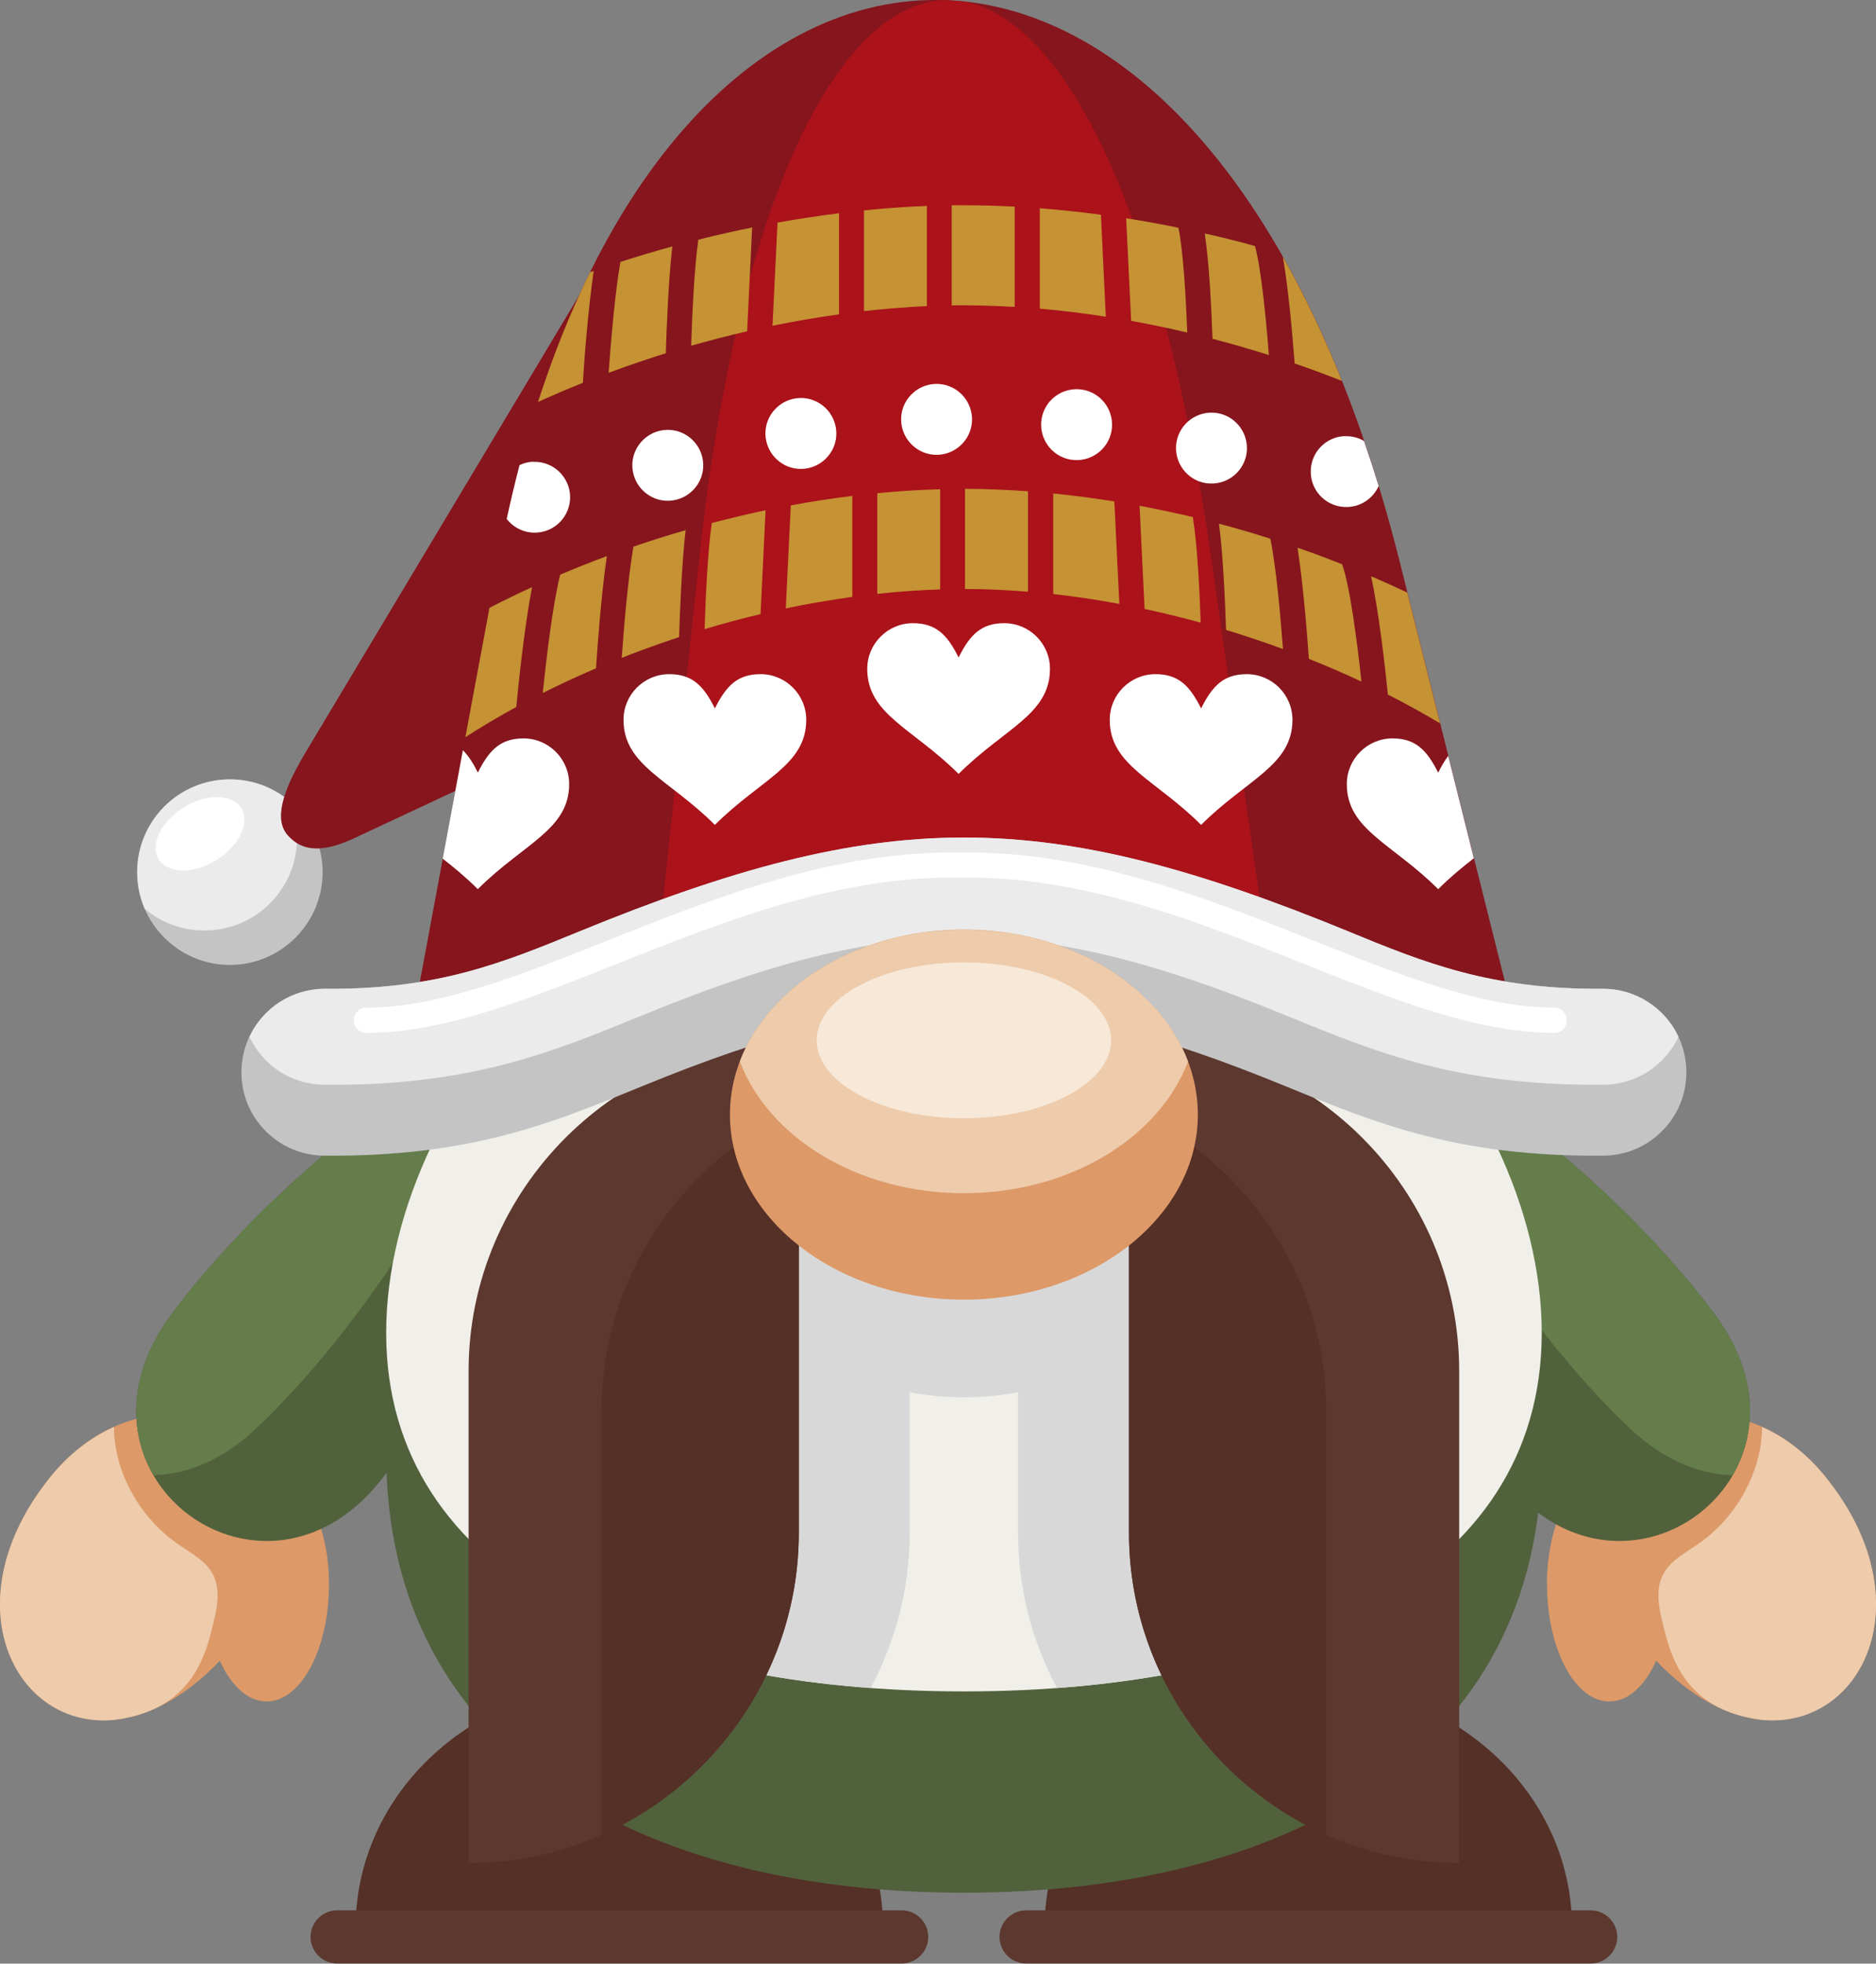 <?xml version="1.0" encoding="UTF-8"?>
<svg id="Layer_2" data-name="Layer 2" xmlns="http://www.w3.org/2000/svg" viewBox="0 0 138.4 144.85">
  <rect x="0" y="0" width="138.4" height="144.85" fill="#808080" stroke="none"/>
  <defs>
    <style>
      .cls-1 {
        fill: #86151d;
      }

      .cls-1, .cls-2, .cls-3, .cls-4, .cls-5, .cls-6, .cls-7, .cls-8, .cls-9, .cls-10, .cls-11, .cls-12, .cls-13, .cls-14, .cls-15 {
        fill-rule: evenodd;
      }

      .cls-2 {
        fill: #5c382f;
      }

      .cls-3 {
        fill: #657c4b;
      }

      .cls-4 {
        fill: #fff;
      }

      .cls-5 {
        fill: #c59234;
      }

      .cls-6 {
        fill: #50613c;
      }

      .cls-7 {
        fill: #ebebeb;
      }

      .cls-8 {
        fill: #f1efe9;
      }

      .cls-9 {
        fill: #edcbab;
      }

      .cls-10 {
        fill: #f7e8d8;
      }

      .cls-11 {
        fill: #553026;
      }

      .cls-12 {
        fill: #ab121a;
      }

      .cls-13 {
        fill: #d8d8d8;
      }

      .cls-14 {
        fill: #dd9968;
      }

      .cls-15 {
        fill: #c4c4c4;
      }
    </style>
  </defs>
  <g id="OBJECTS">
    <g>
      <g>
        <g>
          <path class="cls-11" d="M45.69,124.2c-10.74,0-19.45,8.05-19.45,17.98h38.9c0-9.93-8.71-17.98-19.45-17.98Z"/>
          <path class="cls-2" d="M24.87,140.92h41.65c1.08,0,1.96.88,1.96,1.96h0c0,1.08-.88,1.96-1.96,1.96H24.87c-1.08,0-1.96-.88-1.96-1.96h0c0-1.08.88-1.96,1.96-1.96Z"/>
        </g>
        <g>
          <path class="cls-11" d="M96.52,124.2c-10.74,0-19.45,8.05-19.45,17.98h38.9c0-9.93-8.71-17.98-19.45-17.98Z"/>
          <path class="cls-2" d="M75.7,140.92h41.65c1.08,0,1.96.88,1.96,1.96h0c0,1.08-.88,1.96-1.96,1.96h-41.65c-1.08,0-1.96-.88-1.96-1.96h0c0-1.08.88-1.96,1.96-1.96Z"/>
        </g>
      </g>
      <g>
        <g>
          <path class="cls-14" d="M114.13,116.95c.02,4.74,2.09,8.58,4.61,8.56,1.38,0,2.62-1.17,3.44-3,10.79,11.3,22.32-1.4,12.49-13.57-7.38-9.14-20.61-3.87-20.55,8Z"/>
          <path class="cls-9" d="M126.27,113.12c2.24-1.96,3.73-4.98,3.72-7.86,1.69.75,3.29,1.96,4.69,3.69,7.41,9.18,2.67,18.66-4.73,17.92-5.89-.77-6.77-4.92-7.39-7.56-.96-4.1,1.52-4.26,3.72-6.19Z"/>
        </g>
        <path class="cls-14" d="M24.27,116.95c-.02,4.74-2.09,8.58-4.61,8.56-1.38,0-2.62-1.17-3.44-3-10.79,11.3-22.32-1.4-12.5-13.57,7.38-9.14,20.61-3.87,20.55,8Z"/>
        <path class="cls-9" d="M12.13,113.12c-2.24-1.96-3.73-4.98-3.72-7.86-1.68.75-3.29,1.96-4.69,3.69-7.41,9.18-2.67,18.66,4.73,17.92,5.89-.77,6.77-4.92,7.39-7.56.96-4.1-1.52-4.26-3.72-6.19Z"/>
      </g>
      <g>
        <path class="cls-15" d="M16.96,71.18c3.77,0,6.84-3.07,6.84-6.84s-3.07-6.84-6.84-6.84-6.84,3.07-6.84,6.84,3.07,6.84,6.84,6.84Z"/>
        <path class="cls-7" d="M16.96,57.49c-3.78,0-6.84,3.06-6.84,6.84,0,.96.2,1.87.55,2.7,1.19,1.01,2.73,1.61,4.41,1.61,3.78,0,6.84-3.06,6.84-6.84,0-.96-.2-1.87-.55-2.7-1.19-1.01-2.73-1.61-4.41-1.61Z"/>
        <path class="cls-4" d="M13.55,59.56c1.68-1.04,3.58-1.01,4.25.06.66,1.07-.16,2.79-1.84,3.83-1.68,1.04-3.58,1.01-4.25-.06-.66-1.07.16-2.79,1.84-3.83Z"/>
      </g>
      <g>
        <path class="cls-6" d="M100.97,78.77c4.39-3.22,19.07,9.35,25.61,18.29,8.7,11.88-7.2,23.53-15.9,11.64-6.54-8.93-14.1-26.71-9.71-29.93Z"/>
        <path class="cls-3" d="M104.72,78.59c6.22,1.88,16.63,11.33,21.86,18.47,3.17,4.33,3.07,8.63,1.25,11.77-2.44-.07-5.06-1.09-7.54-3.42-7.61-7.13-17.56-21.83-15.57-26.82Z"/>
        <path class="cls-6" d="M38.18,78.77c-4.39-3.22-19.07,9.35-25.61,18.29-8.7,11.88,7.2,23.53,15.9,11.64,6.54-8.93,14.1-26.71,9.71-29.93Z"/>
        <path class="cls-3" d="M34.43,78.59c-6.22,1.88-16.63,11.33-21.86,18.47-3.17,4.33-3.07,8.63-1.25,11.77,2.44-.07,5.06-1.09,7.54-3.42,7.61-7.13,17.56-21.83,15.57-26.82Z"/>
      </g>
      <path class="cls-6" d="M71.11,58.95c-23.54,0-42.62,25.98-42.62,48.25s19.08,32.42,42.62,32.42,42.63-10.14,42.63-32.42-19.08-48.25-42.63-48.25Z"/>
      <path class="cls-1" d="M66.69.64c-1.77.92-17.89,13.63-21.65,17.28l-22.5,37.59c-1.81,3.02-2.31,5.01-1.29,6.13.7.76,1.88,1.55,4.71.27l53.64-25.08L66.69.64Z"/>
      <path class="cls-8" d="M71.11,58.95c-23.54,0-42.62,21.19-42.62,39.37s19.08,26.45,42.62,26.45,42.63-8.27,42.63-26.45-19.08-39.37-42.63-39.37Z"/>
      <g>
        <path class="cls-13" d="M52.55,122.75c3.63.88,7.56,1.47,11.68,1.77,1.83-3.42,2.88-7.32,2.88-11.45v-31.28c-8.55,3.79-14.55,12.37-14.55,22.28v18.67Z"/>
        <path class="cls-13" d="M77.99,124.52c4.12-.3,8.04-.89,11.67-1.77v-18.67c0-9.91-6-18.49-14.55-22.28v31.28c0,4.13,1.04,8.03,2.88,11.45Z"/>
      </g>
      <path class="cls-13" d="M71.11,75.77c9.53,0,17.26,6.11,17.26,13.65s-7.73,13.65-17.26,13.65-17.26-6.11-17.26-13.65,7.73-13.65,17.26-13.65Z"/>
      <path class="cls-1" d="M103.26,41.43l8.65,34.52c.97,3.87-19.87-8.11-40-8.06-20.66.05-42.34,12.09-41.59,8.06l6.42-34.52c9.96-53.52,52.25-56.94,66.52,0Z"/>
      <path class="cls-12" d="M93.67,71.44c-6.56-1.9-14.21-3.57-21.77-3.55h-.17c-.06,0-.11,0-.17,0-.15,0-.3,0-.45,0-7.92.13-15.95,1.97-22.77,3.94l3.22-30.41C54.4,14.68,61.83.44,69.56.01c.52.01,1.04.05,1.56.1,7.24,1.33,14.49,14.75,18.28,41.32l4.27,30.01Z"/>
      <path class="cls-5" d="M34.33,54.39l1.78-9.55c1.02-.53,2.07-1.04,3.14-1.53-.59,3.08-1.03,7.45-1.16,8.84-1.32.72-2.58,1.47-3.76,2.23h0ZM41.33,42.39c1.12-.48,2.27-.93,3.44-1.37-.44,3.02-.71,6.92-.8,8.28-1.36.58-2.67,1.19-3.93,1.82.24-2.34.73-6.54,1.29-8.74h0ZM46.74,40.32c1.26-.43,2.54-.84,3.84-1.21-.29,2.56-.42,5.97-.48,7.89-.52.17-1.04.35-1.56.53-.91.32-1.8.65-2.67,1,.14-2.01.44-5.77.86-8.2h0ZM52.51,38.58c1.31-.34,2.63-.66,3.97-.94l-.37,7.66c-1.4.33-2.78.71-4.13,1.11.07-2.2.22-5.65.53-7.83h0ZM58.34,37.28c1.5-.28,3.02-.51,4.54-.7v7.45c-1.65.23-3.29.51-4.91.85l.37-7.61h0ZM64.73,36.38c1.54-.15,3.08-.25,4.63-.29v7.39c-1.55.05-3.1.16-4.64.33v-7.42h0ZM71.2,36.06c1.55,0,3.09.07,4.64.18v7.41c-1.54-.13-3.1-.2-4.65-.2v-7.38h0ZM77.69,36.4c1.52.15,3.03.35,4.52.59l.37,7.56c-1.61-.3-3.24-.55-4.88-.73v-7.43h0ZM84.08,37.31c1.32.25,2.63.53,3.92.83.33,2,.5,5.42.58,7.79-1.36-.37-2.74-.71-4.14-1.01l-.37-7.61h0ZM89.93,38.63c1.28.34,2.55.71,3.79,1.11.44,2.15.76,5.84.93,8.14-.32-.12-.64-.23-.96-.35-1.06-.37-2.14-.73-3.24-1.06-.07-2.11-.21-5.45-.52-7.84h0ZM95.71,40.4l.44.15c.97.34,1.92.7,2.86,1.07.59,1.61,1.13,5.89,1.43,8.66-1.25-.59-2.55-1.15-3.88-1.68-.13-1.86-.42-5.53-.84-8.21h0ZM101.16,42.51c.91.39,1.79.79,2.66,1.2l2.42,9.65c-1.22-.73-2.5-1.44-3.85-2.12-.21-2.1-.67-6.13-1.24-8.73Z"/>
      <path class="cls-2" d="M58.93,76.77h0c-13.4,0-24.36,10.96-24.36,24.36v36.3h0c13.4,0,24.36-10.96,24.36-24.36v-36.3Z"/>
      <path class="cls-11" d="M44.38,135.35c8.55-3.79,14.55-12.37,14.55-22.28v-31.28c-8.55,3.79-14.55,12.37-14.55,22.28v31.28Z"/>
      <path class="cls-2" d="M83.29,76.77h0c13.4,0,24.36,10.96,24.36,24.36v36.3h0c-13.4,0-24.36-10.96-24.36-24.36v-36.3Z"/>
      <path class="cls-4" d="M70.72,48.5c.84-1.69,1.68-2.53,3.37-2.53,1.86,0,3.37,1.51,3.37,3.37,0,3.37-3.37,4.38-6.74,7.75-3.37-3.37-6.74-4.38-6.74-7.75,0-1.86,1.51-3.37,3.37-3.37,1.69,0,2.53.84,3.37,2.53Z"/>
      <path class="cls-4" d="M52.74,52.26c.84-1.69,1.68-2.53,3.37-2.53,1.86,0,3.37,1.51,3.37,3.37,0,3.37-3.37,4.38-6.74,7.75-3.37-3.37-6.74-4.38-6.74-7.75,0-1.86,1.51-3.37,3.37-3.37,1.69,0,2.53.84,3.37,2.53Z"/>
      <path class="cls-4" d="M35.25,57c.84-1.69,1.69-2.53,3.37-2.53,1.86,0,3.37,1.51,3.37,3.37,0,3.37-3.37,4.38-6.74,7.75-.88-.88-1.77-1.61-2.59-2.25l1.49-8c.41.41.76.96,1.11,1.66Z"/>
      <path class="cls-4" d="M88.61,52.26c-.84-1.69-1.68-2.53-3.37-2.53-1.86,0-3.37,1.51-3.37,3.37,0,3.37,3.37,4.38,6.74,7.75,3.37-3.37,6.74-4.38,6.74-7.75,0-1.86-1.51-3.37-3.37-3.37-1.69,0-2.53.84-3.37,2.53Z"/>
      <path class="cls-4" d="M106.1,57c-.84-1.69-1.69-2.53-3.37-2.53-1.86,0-3.37,1.51-3.37,3.37,0,3.37,3.37,4.38,6.74,7.75.9-.9,1.8-1.63,2.63-2.28l-1.89-7.55c-.26.34-.5.76-.74,1.24Z"/>
      <g>
        <path class="cls-4" d="M69.01,28.32c1.44-.05,2.65,1.09,2.7,2.53.05,1.44-1.09,2.65-2.53,2.7-1.44.05-2.65-1.09-2.7-2.53-.05-1.44,1.09-2.65,2.53-2.7Z"/>
        <path class="cls-4" d="M59,29.36c1.44-.05,2.65,1.09,2.7,2.53.05,1.44-1.09,2.65-2.53,2.7-1.44.05-2.65-1.09-2.7-2.53-.05-1.44,1.09-2.65,2.53-2.7Z"/>
        <path class="cls-4" d="M49.18,31.71c1.44-.05,2.65,1.09,2.7,2.53.05,1.44-1.09,2.65-2.53,2.7-1.44.05-2.65-1.09-2.7-2.53-.05-1.44,1.09-2.65,2.53-2.7Z"/>
        <path class="cls-4" d="M39.36,34.07c1.44-.05,2.65,1.09,2.7,2.53.04,1.44-1.09,2.65-2.53,2.69-.87.03-1.65-.37-2.15-1.01.3-1.36.61-2.68.95-3.97.31-.15.66-.24,1.03-.25Z"/>
        <path class="cls-4" d="M79.34,28.71c-1.44.05-2.58,1.25-2.53,2.7.05,1.44,1.25,2.58,2.7,2.53,1.44-.05,2.58-1.25,2.53-2.7-.05-1.44-1.25-2.58-2.7-2.53Z"/>
        <path class="cls-4" d="M89.29,30.44c-1.44.05-2.58,1.25-2.53,2.7.05,1.44,1.25,2.58,2.7,2.53,1.44-.05,2.58-1.25,2.53-2.7-.05-1.44-1.25-2.58-2.7-2.53Z"/>
        <path class="cls-4" d="M99.23,32.17c-1.44.04-2.58,1.25-2.53,2.7.04,1.44,1.25,2.58,2.7,2.53,1.04-.03,1.91-.66,2.31-1.55-.35-1.14-.71-2.24-1.08-3.32-.41-.24-.89-.37-1.4-.35Z"/>
      </g>
      <path class="cls-11" d="M97.84,135.35c-8.55-3.79-14.55-12.37-14.55-22.28v-31.28c8.55,3.79,14.55,12.37,14.55,22.28v31.28Z"/>
      <path class="cls-5" d="M43.53,20.08l.27-.09c-.43,2.93-.71,6.75-.8,8.25-1.13.45-2.24.93-3.31,1.41,1.13-3.49,2.42-6.68,3.84-9.57h0ZM45.77,19.32c1.26-.4,2.53-.79,3.83-1.14-.29,2.55-.42,5.95-.48,7.88-.57.18-1.14.36-1.7.55-.85.29-1.69.58-2.52.89.15-2.06.45-5.79.87-8.18h0ZM51.52,17.68c1.31-.33,2.63-.63,3.97-.9l-.37,7.66c-1.4.32-2.77.68-4.13,1.06.07-2.2.22-5.64.53-7.83h0ZM57.36,16.42c1.5-.27,3.02-.5,4.54-.69v7.46c-1.66.23-3.29.51-4.91.84l.37-7.61h0ZM63.75,15.52c1.54-.16,3.08-.27,4.63-.33v7.39c-1.55.07-3.1.2-4.64.37v-7.43h.01ZM70.22,15.14c.31,0,.62,0,.94,0,1.23,0,2.47.04,3.7.1v7.4c-1.23-.07-2.47-.11-3.7-.12-.31,0-.63,0-.95.01v-7.38h.01ZM76.71,15.36c1.51.12,3.02.28,4.51.48l.36,7.52c-1.61-.25-3.24-.45-4.87-.59v-7.41h0ZM83.08,16.1c1.29.2,2.58.44,3.86.7.36,1.78.55,5.21.65,7.73-1.36-.32-2.75-.61-4.14-.86l-.37-7.57h0ZM88.88,17.22c1.25.28,2.49.59,3.71.93.47,1.78.82,5.47,1.02,8.04-1.36-.43-2.75-.83-4.16-1.2-.08-2.27-.24-5.56-.57-7.77h0ZM94.64,18.94c1.56,2.75,3.02,5.8,4.36,9.16-1.14-.45-2.3-.88-3.49-1.29-.16-2.15-.46-5.52-.87-7.88Z"/>
      <g>
        <path class="cls-15" d="M99.5,68.72c5.56,2.28,10.44,4.28,18.71,4.22,3.4-.03,6.17,2.71,6.2,6.11.03,3.4-2.71,6.17-6.11,6.2-10.75.09-16.7-2.35-23.48-5.13-18.64-7.65-28.79-7.65-47.43,0-6.78,2.78-12.73,5.22-23.48,5.13-3.4-.03-6.13-2.8-6.1-6.2.03-3.4,2.8-6.13,6.2-6.11,8.26.07,13.14-1.94,18.7-4.22,22.55-9.25,34.25-9.25,56.79,0Z"/>
        <path class="cls-7" d="M99.5,68.72c5.56,2.28,10.44,4.28,18.71,4.22,2.48-.02,4.63,1.43,5.62,3.54-.98,2.08-3.08,3.52-5.52,3.54-10.75.09-16.7-2.35-23.48-5.13-18.64-7.65-28.79-7.65-47.43,0-6.78,2.78-12.73,5.22-23.48,5.13-2.45-.02-4.55-1.46-5.52-3.54.99-2.11,3.14-3.56,5.62-3.54,8.26.07,13.14-1.94,18.7-4.22,22.55-9.25,34.25-9.25,56.79,0Z"/>
        <path class="cls-4" d="M27.04,76.19c-.51,0-.93-.41-.93-.93s.41-.93.93-.93c5.35,0,11.35-2.39,17.83-4.97,7.97-3.17,16.64-6.62,25.98-6.47,9.33-.15,18.01,3.3,25.98,6.47,6.48,2.58,12.48,4.97,17.83,4.97.51,0,.93.41.93.93s-.41.93-.93.93c-5.68,0-11.85-2.45-18.51-5.11-7.81-3.11-16.31-6.49-25.28-6.34h-.03c-8.97-.15-17.47,3.23-25.28,6.34-6.66,2.65-12.83,5.11-18.51,5.11Z"/>
      </g>
      <g>
        <path class="cls-14" d="M71.11,95.87c9.51,0,17.26-6.13,17.26-13.65s-7.75-13.65-17.26-13.65-17.26,6.13-17.26,13.65,7.75,13.65,17.26,13.65Z"/>
        <path class="cls-9" d="M71.11,68.58c7.81,0,14.4,4.1,16.54,9.72-2.13,5.62-8.73,9.72-16.54,9.72s-14.4-4.1-16.53-9.72c2.13-5.62,8.73-9.72,16.53-9.72Z"/>
        <path class="cls-10" d="M71.11,82.49c5.98,0,10.86-2.58,10.86-5.75s-4.88-5.75-10.86-5.75-10.86,2.58-10.86,5.75,4.88,5.75,10.86,5.75Z"/>
      </g>
    </g>
  </g>
</svg>